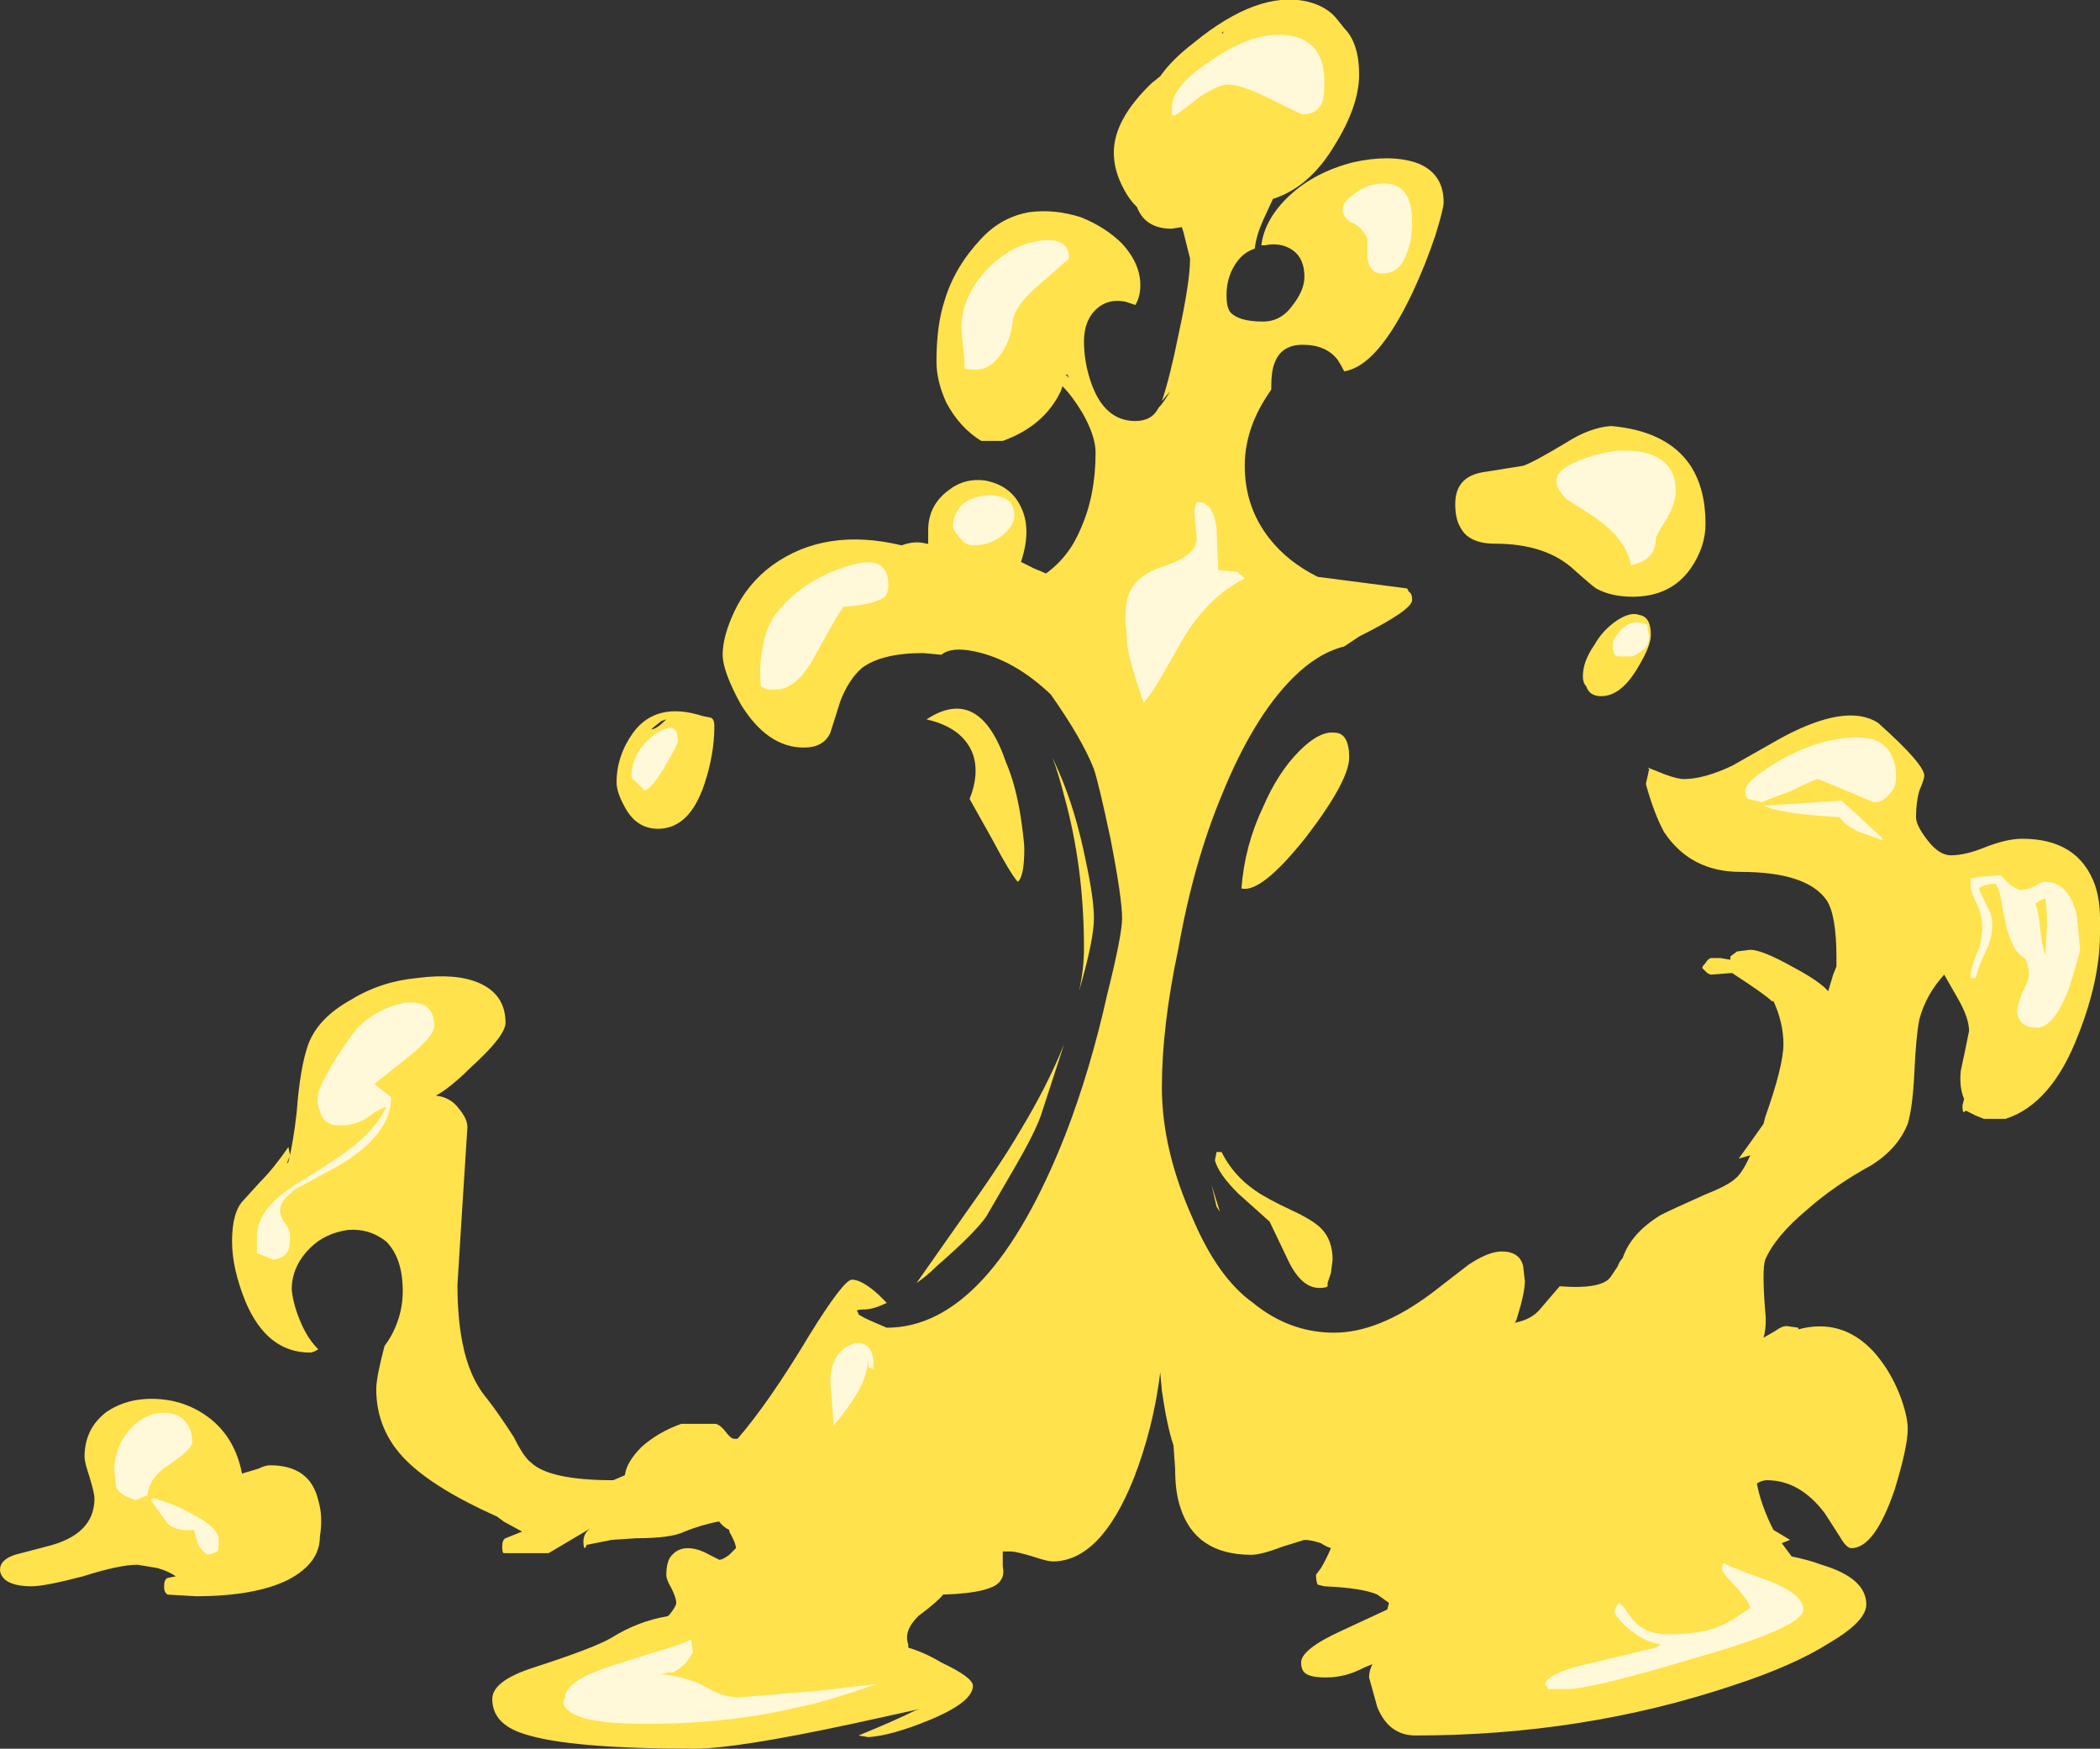<?xml version="1.0" encoding="UTF-8" standalone="no"?>
<svg xmlns:ffdec="https://www.free-decompiler.com/flash" xmlns:xlink="http://www.w3.org/1999/xlink" ffdec:objectType="shape" height="52.75px" width="63.35px" xmlns="http://www.w3.org/2000/svg">
  <rect width="100%" height="100%" fill="#333333" stroke="none"/>
  <g transform="matrix(1.0, 0.0, 0.0, 1.0, 35.1, 46.3)">
    <path d="M5.45 -45.45 Q5.9 -45.0 5.9 -44.05 5.9 -43.1 5.15 -41.9 4.4 -40.65 3.3 -40.3 L3.0 -39.65 Q2.8 -39.2 2.75 -38.8 2.45 -38.7 2.25 -38.45 1.9 -38.0 1.9 -37.4 1.9 -37.05 2.0 -36.9 2.25 -36.6 3.0 -36.6 3.55 -36.6 3.9 -37.1 4.25 -37.55 4.25 -37.95 4.25 -38.5 3.9 -38.75 3.55 -39.0 3.05 -38.9 L2.95 -38.9 Q3.05 -39.7 3.8 -40.4 4.55 -41.1 5.7 -41.4 6.8 -41.65 7.6 -41.4 8.45 -41.1 8.45 -40.2 8.45 -40.0 8.2 -39.2 7.9 -38.3 7.5 -37.45 6.45 -35.25 5.45 -35.1 5.35 -35.3 5.25 -35.45 4.9 -35.9 4.2 -35.9 3.55 -35.9 3.35 -35.35 3.25 -35.1 3.25 -34.65 L3.25 -34.55 3.15 -34.4 Q2.45 -33.35 2.45 -32.25 2.45 -31.0 3.2 -30.05 3.75 -29.35 4.65 -28.9 L7.35 -28.55 7.4 -28.45 Q7.5 -28.4 7.5 -28.2 7.5 -27.9 5.9 -27.1 L5.45 -26.8 Q4.65 -26.6 3.9 -25.85 2.7 -24.65 1.75 -22.3 0.9 -20.25 0.45 -17.7 -0.05 -15.35 -0.05 -13.5 -0.05 -11.6 0.9 -9.5 1.65 -7.75 2.7 -7.0 3.8 -6.1 5.15 -6.1 6.5 -6.1 8.1 -7.3 L9.2 -8.15 Q9.8 -8.55 10.2 -8.55 10.75 -8.55 10.85 -8.1 L10.9 -7.65 Q10.9 -7.3 10.65 -6.5 L10.6 -6.4 Q11.1 -6.5 11.35 -6.8 L11.95 -7.5 Q13.25 -7.4 13.5 -7.8 L13.7 -8.1 Q13.75 -8.25 13.85 -8.35 14.1 -9.1 15.0 -9.65 15.4 -9.85 16.3 -10.25 17.05 -10.55 17.25 -10.75 17.45 -10.9 17.7 -11.45 L17.35 -11.35 Q17.75 -11.9 18.1 -12.4 L18.15 -12.6 Q18.7 -14.15 18.7 -14.8 18.7 -15.45 18.4 -16.1 L18.35 -16.1 Q18.15 -16.3 17.15 -16.95 L16.5 -16.9 16.4 -16.95 16.25 -17.1 Q16.25 -17.15 16.35 -17.25 16.4 -17.35 16.5 -17.4 L16.8 -17.4 17.1 -17.35 17.1 -17.45 17.3 -17.6 17.7 -17.65 Q18.05 -17.65 18.95 -17.15 19.8 -16.7 20.05 -16.4 L20.2 -16.9 20.3 -17.15 20.3 -17.4 Q20.3 -18.7 20.0 -19.15 19.4 -20.0 17.4 -20.0 15.9 -20.0 15.1 -21.2 14.8 -21.75 14.55 -22.65 L14.65 -23.1 14.6 -23.15 15.1 -22.95 Q15.5 -22.8 15.7 -22.8 16.3 -22.8 17.15 -23.2 L18.65 -24.05 Q20.6 -25.1 21.55 -24.5 22.95 -23.25 22.95 -22.9 22.95 -22.8 22.8 -22.45 22.7 -22.1 22.7 -21.65 22.7 -21.4 23.05 -20.95 23.4 -20.5 23.75 -20.5 24.2 -20.5 24.8 -20.75 25.45 -21.0 25.9 -21.0 27.6 -21.0 28.1 -19.6 28.25 -19.15 28.25 -18.6 L28.25 -18.15 Q28.25 -16.75 27.6 -15.1 26.8 -13.0 25.4 -12.55 L24.75 -12.55 24.5 -12.65 24.2 -12.8 24.15 -12.75 Q24.1 -12.75 24.1 -12.95 L24.15 -13.15 Q24.0 -13.5 24.05 -14.0 24.15 -14.45 24.3 -15.2 24.3 -15.6 23.95 -16.2 L23.55 -16.9 Q23.0 -16.3 22.8 -15.55 22.7 -15.05 22.65 -13.95 22.6 -12.9 22.45 -12.4 22.15 -11.65 21.35 -11.15 20.25 -10.55 19.4 -9.8 18.45 -9.0 18.15 -8.3 18.05 -8.0 18.15 -6.75 18.2 -6.3 18.1 -5.95 L18.45 -6.15 Q18.65 -6.3 18.8 -6.3 L19.15 -6.25 19.15 -6.2 Q20.45 -6.55 21.4 -5.55 21.9 -5.0 22.2 -4.25 22.45 -3.6 22.45 -3.2 22.45 -2.65 22.05 -1.35 21.45 0.4 20.75 0.4 20.6 0.4 20.4 0.05 L19.95 -0.65 Q19.2 -1.65 18.2 -1.65 18.05 -1.65 17.9 -1.55 18.0 -1.0 18.3 -0.35 L18.4 -0.15 18.9 0.15 18.65 0.25 18.95 0.65 Q19.45 0.75 19.85 0.9 21.2 1.3 21.2 2.1 21.2 2.6 20.1 3.25 19.0 3.95 17.15 4.55 12.65 6.05 7.6 6.05 6.8 6.05 6.45 5.2 L6.2 4.3 Q6.2 4.1 6.3 3.9 L6.05 4.0 Q5.5 4.3 4.9 4.3 4.4 4.3 4.25 4.15 4.15 4.05 4.15 3.85 4.15 3.45 5.35 2.9 L6.75 2.25 6.8 2.05 6.45 1.8 Q6.0 1.6 4.85 1.55 L4.65 1.5 Q4.6 1.4 4.6 1.2 L4.75 1.0 Q4.9 0.75 5.05 0.4 4.9 0.35 4.75 0.25 4.45 0.15 4.25 0.15 L3.6 0.35 Q2.95 0.6 2.65 0.6 0.95 0.6 0.5 -0.85 0.35 -1.3 0.35 -2.0 L0.3 -2.7 Q0.1 -3.3 -0.05 -4.35 L-0.1 -4.9 Q-0.3 -3.25 -0.9 -1.7 -1.9 0.8 -3.35 0.8 -3.5 0.8 -3.95 0.65 -4.45 0.5 -4.6 0.5 L-4.85 0.5 -4.85 0.95 Q-4.8 1.2 -4.9 1.35 -5.1 1.75 -6.65 1.8 -6.8 2.0 -7.4 2.45 -7.85 2.9 -7.7 3.3 L-7.7 3.4 Q-7.2 3.55 -6.7 3.85 -5.75 4.3 -5.75 4.55 -5.75 5.05 -7.1 5.6 -8.2 6.05 -8.9 6.1 L-9.2 6.05 Q-8.1 5.6 -7.5 5.3 L-7.35 5.25 -9.4 5.7 Q-12.9 6.45 -14.15 6.45 -17.95 6.45 -19.3 6.0 -20.25 5.7 -20.25 4.95 -20.25 4.4 -19.0 4.0 -17.15 3.4 -16.65 3.1 -15.85 2.6 -14.95 2.45 L-14.9 2.4 Q-14.7 2.15 -14.7 2.05 -14.7 1.9 -14.85 1.6 -15.0 1.35 -15.0 1.2 -15.0 0.9 -14.9 0.7 -14.7 0.4 -14.35 0.4 -14.05 0.4 -13.7 0.6 L-13.4 0.75 Q-13.3 0.75 -13.1 0.6 L-12.9 0.4 Q-12.9 0.25 -13.1 -0.1 L-13.1 -0.15 Q-13.3 -0.25 -13.4 -0.4 L-13.45 -0.4 Q-13.95 -0.3 -14.45 -0.1 -14.85 0.1 -15.9 0.1 L-16.65 0.15 Q-17.15 0.25 -17.4 0.3 L-17.45 0.4 Q-17.5 0.4 -17.5 0.2 -17.5 -0.1 -17.2 -0.25 L-18.55 0.55 -19.9 0.55 Q-19.95 0.55 -19.95 0.35 -19.95 0.15 -19.85 0.1 L-19.35 -0.1 -19.9 -0.4 -20.1 -0.55 Q-22.0 -1.4 -22.85 -2.25 -23.75 -3.15 -23.75 -4.4 -23.75 -4.75 -23.5 -5.7 -23.35 -5.9 -23.25 -6.1 -22.95 -6.7 -22.95 -7.35 -22.95 -8.35 -23.45 -8.85 -23.95 -9.25 -24.6 -9.2 -25.3 -9.1 -25.75 -8.65 -26.3 -8.1 -26.3 -7.4 -26.25 -6.9 -26.0 -6.35 -25.8 -5.9 -25.5 -5.6 -25.65 -5.5 -25.75 -5.5 -27.05 -5.5 -27.7 -7.05 -28.1 -8.05 -28.1 -8.85 -28.1 -9.75 -27.75 -10.1 L-27.25 -10.65 Q-26.85 -11.05 -26.4 -11.7 L-26.35 -11.45 -26.45 -11.2 -26.4 -11.25 Q-26.25 -11.85 -26.15 -12.75 -26.05 -14.1 -25.8 -14.8 -25.5 -15.6 -24.5 -16.15 -23.6 -16.7 -22.5 -16.8 -21.35 -16.95 -20.65 -16.65 -19.85 -16.3 -19.85 -15.45 -19.85 -15.05 -20.9 -14.1 -21.5 -13.5 -21.95 -13.25 -21.5 -13.2 -21.25 -12.85 -21.0 -12.55 -21.0 -12.3 L-21.15 -9.95 -21.3 -7.55 Q-21.3 -6.55 -21.15 -5.8 -20.95 -4.75 -20.4 -4.1 -20.05 -3.65 -19.6 -2.95 -19.3 -2.35 -19.1 -2.2 -18.55 -1.65 -16.6 -1.65 L-16.25 -1.8 Q-16.2 -2.2 -15.75 -2.65 -15.25 -3.1 -14.55 -3.35 L-13.5 -3.35 Q-13.35 -3.3 -13.2 -3.1 -13.05 -2.9 -12.95 -2.9 L-12.85 -2.9 Q-11.9 -4.0 -10.7 -6.0 -9.65 -7.7 -9.4 -7.7 -9.1 -7.7 -8.6 -7.25 L-8.35 -7.0 Q-8.75 -6.8 -9.05 -6.8 -9.25 -6.8 -9.25 -6.75 -9.2 -6.7 -9.2 -6.65 -9.05 -6.55 -8.7 -6.4 L-8.35 -6.25 Q-5.25 -6.25 -2.95 -12.1 -2.2 -14.05 -1.7 -16.3 -1.25 -18.1 -1.25 -18.6 -1.25 -19.2 -1.6 -21.0 -1.95 -22.65 -2.1 -23.1 -2.45 -24.0 -3.4 -25.35 -4.5 -26.4 -5.7 -26.65 -6.4 -26.8 -6.7 -26.55 L-7.25 -26.6 Q-8.5 -26.6 -9.1 -26.15 -9.5 -25.8 -9.75 -25.15 L-10.05 -24.2 Q-10.25 -23.75 -10.85 -23.75 -11.95 -23.75 -12.75 -25.05 -13.3 -26.05 -13.3 -26.55 -13.3 -27.1 -12.95 -27.85 -12.55 -28.7 -11.8 -29.25 -10.2 -30.4 -7.9 -29.85 -7.5 -30.0 -7.15 -29.9 L-7.1 -29.9 -7.1 -30.3 Q-7.1 -31.05 -6.5 -31.5 -6.0 -31.9 -5.35 -31.8 -4.65 -31.65 -4.35 -31.1 -3.95 -30.4 -4.3 -29.35 -4.2 -29.3 -3.9 -29.15 -3.65 -29.05 -3.55 -29.0 -2.85 -29.5 -2.5 -30.35 -2.05 -31.35 -2.05 -32.65 -2.05 -33.15 -2.45 -33.85 -2.75 -34.35 -3.05 -34.65 L-3.1 -34.5 Q-3.6 -33.45 -4.85 -33.0 L-5.5 -33.0 Q-6.15 -33.4 -6.55 -34.15 -6.85 -34.8 -6.85 -35.4 -6.85 -36.5 -6.6 -37.25 -6.3 -38.25 -5.5 -39.1 -4.9 -39.75 -4.05 -39.9 -3.3 -40.0 -2.5 -39.75 -1.75 -39.45 -1.25 -38.95 -0.7 -38.35 -0.7 -37.7 -0.7 -37.35 -0.85 -37.1 L-1.15 -37.2 Q-1.65 -37.3 -2.0 -37.0 -2.4 -36.65 -2.4 -36.0 -2.4 -35.4 -2.2 -34.8 -1.8 -33.6 -0.85 -33.6 -0.35 -33.6 -0.15 -34.0 0.0 -34.15 0.2 -34.5 L-0.05 -34.2 Q0.2 -34.95 0.45 -36.2 0.8 -37.8 0.8 -38.5 L0.6 -39.3 0.55 -39.45 0.25 -39.4 Q-0.55 -39.4 -0.8 -40.05 -1.05 -40.3 -1.2 -40.6 -1.5 -41.15 -1.5 -41.7 -1.5 -42.7 -0.35 -43.8 L-0.1 -44.0 Q0.25 -44.5 0.9 -45.0 2.85 -46.6 4.35 -46.25 4.95 -46.1 5.25 -45.7 L5.45 -45.45 M1.8 -45.35 L1.75 -45.3 1.8 -45.3 1.8 -45.35 M10.85 -32.25 Q11.15 -32.35 12.15 -32.95 12.85 -33.4 13.5 -33.45 15.2 -33.3 15.9 -32.25 16.35 -31.55 16.35 -30.5 16.35 -29.8 15.9 -29.15 15.3 -28.3 14.15 -28.3 13.5 -28.3 13.05 -28.55 12.9 -28.65 12.4 -29.1 11.55 -29.9 10.0 -29.9 9.2 -29.9 8.95 -30.4 8.8 -30.65 8.8 -31.1 8.8 -31.9 9.6 -32.05 L10.85 -32.25 M14.35 -27.75 Q14.7 -27.7 14.7 -27.15 14.7 -26.8 14.3 -26.15 13.8 -25.3 13.2 -25.3 12.85 -25.3 12.75 -25.6 12.65 -25.7 12.65 -25.9 12.65 -26.35 13.0 -26.85 13.25 -27.3 13.7 -27.6 14.1 -27.85 14.35 -27.75 M5.6 -23.45 Q5.6 -22.75 4.3 -21.05 2.95 -19.35 2.35 -19.5 2.45 -20.8 3.0 -21.95 3.45 -23.0 4.1 -23.65 4.7 -24.25 5.15 -24.2 5.6 -24.2 5.6 -23.45 M1.6 -11.55 L1.75 -11.55 Q2.1 -10.85 2.75 -10.4 3.1 -10.15 3.85 -9.8 4.5 -9.5 4.75 -9.25 5.1 -8.9 5.1 -8.3 L5.05 -7.9 4.95 -7.6 4.95 -7.5 Q4.9 -7.45 4.7 -7.45 4.15 -7.45 3.75 -8.3 L3.2 -9.45 2.25 -10.3 Q1.65 -10.9 1.55 -11.3 L1.6 -11.55 M1.7 -9.75 L1.6 -9.9 1.45 -10.55 1.7 -9.75 M-2.95 -35.0 L-2.85 -34.9 -2.9 -35.0 -2.95 -35.0 M-32.4 -1.75 Q-32.55 -2.2 -32.55 -2.35 -32.55 -3.2 -31.9 -3.7 -31.25 -4.15 -30.35 -4.1 -29.45 -4.05 -28.75 -3.5 -28.0 -2.9 -27.8 -1.85 L-27.3 -2.0 Q-27.1 -2.1 -26.95 -2.1 -25.75 -2.1 -25.5 -1.05 -25.35 -0.55 -25.45 0.05 -25.45 0.85 -26.4 1.35 -27.4 1.85 -29.2 1.85 L-30.05 1.8 -30.1 1.75 Q-30.15 1.7 -30.15 1.55 -30.15 1.35 -30.05 1.3 L-29.8 1.25 Q-30.0 1.1 -30.35 1.0 L-30.95 0.9 Q-31.5 0.9 -32.6 1.25 -33.75 1.55 -34.15 1.55 -34.7 1.55 -34.95 1.35 -35.1 1.2 -35.1 1.05 -35.1 0.75 -34.65 0.6 L-33.7 0.35 Q-32.25 0.0 -32.25 -1.1 -32.25 -1.25 -32.4 -1.75 M-4.3 -21.6 Q-4.2 -20.9 -4.2 -20.7 -4.2 -19.85 -4.4 -19.7 -4.65 -20.0 -5.15 -20.95 L-5.85 -22.2 Q-5.55 -22.95 -5.75 -23.55 -6.05 -24.35 -7.15 -24.6 -5.55 -25.65 -4.75 -23.3 -4.45 -22.6 -4.3 -21.6 M-3.35 -23.45 L-3.15 -23.0 Q-2.65 -21.85 -2.35 -20.35 -2.1 -19.2 -2.1 -18.6 -2.1 -17.95 -2.55 -16.4 -2.4 -17.05 -2.4 -17.7 -2.4 -20.15 -3.0 -22.3 -3.15 -22.9 -3.35 -23.45 M-16.5 -22.7 Q-16.5 -23.5 -16.0 -24.2 -15.3 -25.15 -13.9 -24.7 L-13.65 -24.65 Q-13.55 -24.6 -13.55 -24.4 -13.55 -23.55 -13.85 -22.65 -14.3 -21.3 -15.25 -21.3 -15.9 -21.3 -16.25 -21.95 -16.5 -22.4 -16.5 -22.7 M-15.45 -24.3 Q-15.3 -24.3 -15.0 -24.6 L-15.15 -24.55 -15.4 -24.35 -15.45 -24.3 M-3.7 -12.65 Q-3.9 -12.1 -4.45 -11.15 L-5.35 -9.6 Q-5.7 -9.1 -6.85 -8.1 -7.15 -7.8 -7.45 -7.6 L-6.15 -9.45 Q-4.9 -11.2 -4.35 -12.15 -3.5 -13.55 -3.0 -14.8 L-3.7 -12.65" fill="#ffe24c" fill-rule="evenodd" stroke="none"/>
    <path d="M1.4 -44.45 Q2.55 -45.25 3.45 -45.25 4.85 -45.25 4.85 -43.85 4.85 -43.4 4.8 -43.25 4.65 -42.85 4.2 -42.85 4.15 -42.85 3.25 -43.3 2.35 -43.75 1.95 -43.75 1.65 -43.75 1.05 -43.35 0.5 -42.9 0.3 -42.8 0.3 -42.85 0.25 -42.85 L0.25 -43.05 Q0.25 -43.7 1.4 -44.45 M7.35 -38.7 Q7.15 -38.05 6.6 -38.05 6.2 -38.05 6.15 -38.55 6.15 -38.8 6.15 -39.1 6.0 -39.45 5.65 -39.6 5.4 -39.75 5.4 -40.0 5.4 -40.2 5.75 -40.45 6.05 -40.7 6.45 -40.75 7.5 -40.9 7.5 -39.6 7.5 -39.05 7.35 -38.7 M2.25 -29.05 Q2.25 -29.0 2.35 -28.95 L2.45 -28.85 Q1.35 -28.3 0.6 -27.05 L0.0 -26.0 Q-0.3 -25.45 -0.6 -25.1 -1.1 -26.55 -1.1 -26.95 L-1.15 -27.6 Q-1.15 -27.95 -1.1 -28.2 -0.95 -28.9 -0.05 -29.2 1.05 -29.55 1.0 -30.1 L0.95 -30.6 Q0.9 -30.9 1.0 -31.15 1.5 -31.2 1.6 -30.35 L1.65 -29.1 2.25 -29.05 M13.65 -32.7 Q14.45 -32.75 14.9 -32.5 15.45 -32.2 15.45 -31.5 15.45 -31.1 15.15 -30.6 14.85 -30.15 14.85 -30.05 14.85 -29.4 14.1 -29.25 13.95 -30.1 12.85 -30.8 L12.15 -31.25 Q11.85 -31.55 11.85 -31.8 11.85 -32.1 12.4 -32.35 12.95 -32.6 13.65 -32.7 M19.85 -23.9 Q20.8 -24.15 21.4 -24.0 22.1 -23.75 22.1 -22.85 22.1 -22.55 21.9 -22.35 21.7 -22.1 21.45 -22.1 21.4 -22.1 20.6 -22.45 L19.75 -22.8 Q19.65 -22.8 18.95 -22.45 18.15 -22.15 18.05 -22.1 L17.65 -22.2 Q17.55 -22.2 17.55 -22.45 17.55 -22.7 18.25 -23.15 19.0 -23.65 19.85 -23.9 M18.9 -22.05 L20.45 -22.15 20.95 -21.7 21.65 -21.05 21.7 -20.95 21.0 -21.2 Q20.55 -21.4 20.4 -21.65 18.6 -21.75 18.1 -22.0 L18.9 -22.05 M14.6 -27.35 L14.65 -27.1 Q14.65 -26.8 14.4 -26.65 14.2 -26.5 14.1 -26.5 L13.7 -26.5 13.6 -26.55 13.6 -26.6 Q13.55 -26.65 13.55 -26.85 13.55 -27.05 13.85 -27.35 14.2 -27.65 14.6 -27.45 L14.6 -27.35 M26.6 -19.7 Q27.3 -19.7 27.55 -18.7 L27.65 -17.65 Q27.5 -17.05 27.3 -16.45 26.85 -15.3 26.35 -15.3 26.0 -15.3 25.85 -15.5 25.75 -15.65 25.75 -15.8 25.75 -15.95 25.9 -16.35 26.1 -16.7 26.1 -16.9 26.1 -17.35 25.9 -17.45 25.65 -17.6 25.45 -18.25 L25.3 -18.95 Q25.25 -19.4 25.1 -19.65 24.65 -19.6 24.6 -19.5 24.65 -19.35 24.85 -18.95 25.0 -18.7 25.0 -18.4 25.0 -18.05 24.85 -17.7 24.6 -17.2 24.5 -16.8 L24.35 -16.8 24.35 -16.95 Q24.4 -17.25 24.6 -17.7 24.7 -18.05 24.7 -18.35 24.7 -18.65 24.55 -19.0 24.35 -19.4 24.35 -19.55 24.35 -19.9 24.35 -19.8 L24.6 -19.85 25.25 -19.9 25.55 -19.6 Q25.8 -19.45 25.85 -19.45 26.0 -19.45 26.25 -19.55 26.45 -19.7 26.6 -19.7 M26.45 -18.25 Q26.5 -17.75 26.6 -17.5 L26.65 -18.35 Q26.65 -18.85 26.6 -19.2 26.55 -19.2 26.3 -19.05 26.4 -18.8 26.45 -18.25 M19.3 2.25 Q19.3 2.8 15.9 3.75 13.25 4.55 12.3 4.65 L11.6 4.65 Q11.6 4.6 11.5 4.5 11.6 4.2 12.55 3.95 L14.85 3.4 15.0 3.3 Q14.55 3.25 14.05 2.85 13.75 2.6 13.6 2.35 13.6 2.2 13.75 2.05 13.85 2.1 14.15 2.55 14.55 3.0 15.2 3.0 16.3 3.0 16.9 2.7 17.2 2.55 17.7 2.2 17.65 2.0 17.3 1.6 16.9 1.2 16.85 1.05 L16.85 0.95 16.9 0.85 Q17.15 1.0 18.3 1.4 19.3 1.8 19.3 2.25 M-3.65 -37.8 Q-4.5 -37.1 -4.55 -36.6 -4.6 -36.1 -4.85 -35.7 -5.2 -35.15 -5.65 -35.15 -6.0 -35.15 -6.0 -35.2 -6.0 -35.45 -6.05 -35.85 L-6.1 -36.4 Q-6.1 -37.15 -5.6 -37.85 -5.15 -38.45 -4.5 -38.8 -3.85 -39.1 -3.35 -39.05 -2.85 -39.0 -2.85 -38.5 L-3.65 -37.8 M-6.35 -30.45 Q-6.35 -30.8 -6.05 -31.1 -5.8 -31.3 -5.4 -31.35 -5.05 -31.4 -4.75 -31.25 -4.5 -31.1 -4.5 -30.75 -4.5 -30.5 -4.75 -30.25 -5.15 -29.85 -5.75 -29.85 -6.0 -29.85 -6.2 -30.15 -6.35 -30.3 -6.35 -30.45 M-8.4 -28.3 Q-8.75 -28.05 -9.65 -28.0 -9.8 -27.8 -10.05 -27.35 L-10.5 -26.55 Q-11.05 -25.5 -11.7 -25.5 L-11.95 -25.5 -12.15 -25.6 Q-12.2 -26.3 -12.1 -26.7 -12.0 -27.45 -11.6 -27.9 -10.85 -28.8 -9.6 -29.2 -8.3 -29.65 -8.3 -28.65 -8.3 -28.45 -8.4 -28.3 M-24.2 -15.4 Q-23.65 -15.9 -22.9 -16.05 -22.0 -16.15 -22.0 -15.35 -22.0 -15.05 -22.8 -14.4 L-23.75 -13.65 -23.8 -13.6 -23.3 -13.2 Q-23.3 -12.05 -24.95 -11.1 L-26.15 -10.45 Q-26.65 -10.1 -26.65 -9.8 -26.65 -9.6 -26.5 -9.4 -26.35 -9.2 -26.35 -9.0 -26.35 -8.7 -26.4 -8.6 -26.5 -8.35 -26.85 -8.3 L-27.35 -8.5 -27.35 -9.0 Q-27.35 -9.55 -26.85 -10.05 -26.5 -10.4 -25.65 -10.9 -24.7 -11.5 -24.35 -11.8 -23.7 -12.35 -23.45 -12.9 -23.6 -12.9 -24.0 -12.6 -24.35 -12.35 -24.85 -12.35 -25.35 -12.35 -25.45 -12.8 -25.55 -13.0 -25.5 -13.3 -25.5 -13.5 -24.95 -14.4 -24.4 -15.25 -24.2 -15.4 M-29.3 -2.8 Q-29.3 -2.6 -29.95 -2.15 -30.6 -1.75 -30.65 -1.2 L-31.0 -1.05 Q-31.5 -1.2 -31.6 -1.45 L-31.65 -1.95 Q-31.65 -2.6 -31.25 -3.1 -30.95 -3.5 -30.45 -3.65 -30.0 -3.75 -29.65 -3.55 -29.3 -3.3 -29.3 -2.8 M-30.45 -1.1 Q-29.75 -0.9 -29.25 -0.6 -28.5 -0.2 -28.5 0.15 -28.5 0.45 -28.55 0.5 L-28.65 0.55 -28.85 0.6 Q-29.1 0.4 -29.15 0.2 L-29.25 -0.15 Q-29.8 -0.1 -30.05 -0.35 -30.2 -0.55 -30.55 -1.05 L-30.5 -1.1 -30.45 -1.1 M-15.0 -23.25 Q-15.4 -22.55 -15.65 -22.45 L-15.95 -22.75 Q-16.05 -22.8 -16.05 -22.9 -16.05 -23.6 -15.35 -24.15 -15.05 -24.35 -14.85 -24.35 -14.65 -24.3 -14.65 -23.95 -14.65 -23.85 -15.0 -23.25 M-8.75 -5.15 Q-8.75 -4.95 -8.75 -5.0 -8.85 -5.05 -8.9 -5.05 -8.9 -5.25 -8.9 -5.3 -8.95 -4.8 -9.2 -4.35 -9.45 -3.9 -9.95 -3.3 L-10.05 -4.6 Q-10.05 -5.5 -9.4 -5.75 -9.15 -5.85 -8.95 -5.7 -8.75 -5.55 -8.75 -5.15 M-8.65 4.5 Q-10.4 5.1 -11.05 5.2 -13.1 5.7 -15.65 5.7 -17.5 5.7 -17.95 5.3 -18.2 5.1 -18.05 4.9 -18.05 4.4 -16.65 3.95 L-15.4 3.55 Q-14.65 3.35 -14.25 3.15 L-14.2 3.55 -14.4 3.85 Q-14.6 4.05 -14.8 4.15 L-14.95 4.15 -15.15 4.2 Q-14.25 4.3 -13.7 4.65 -13.25 4.9 -12.8 4.9 L-10.4 4.7 -8.65 4.5" fill="#fff9d9" fill-rule="evenodd" stroke="none"/>
  </g>
</svg>
